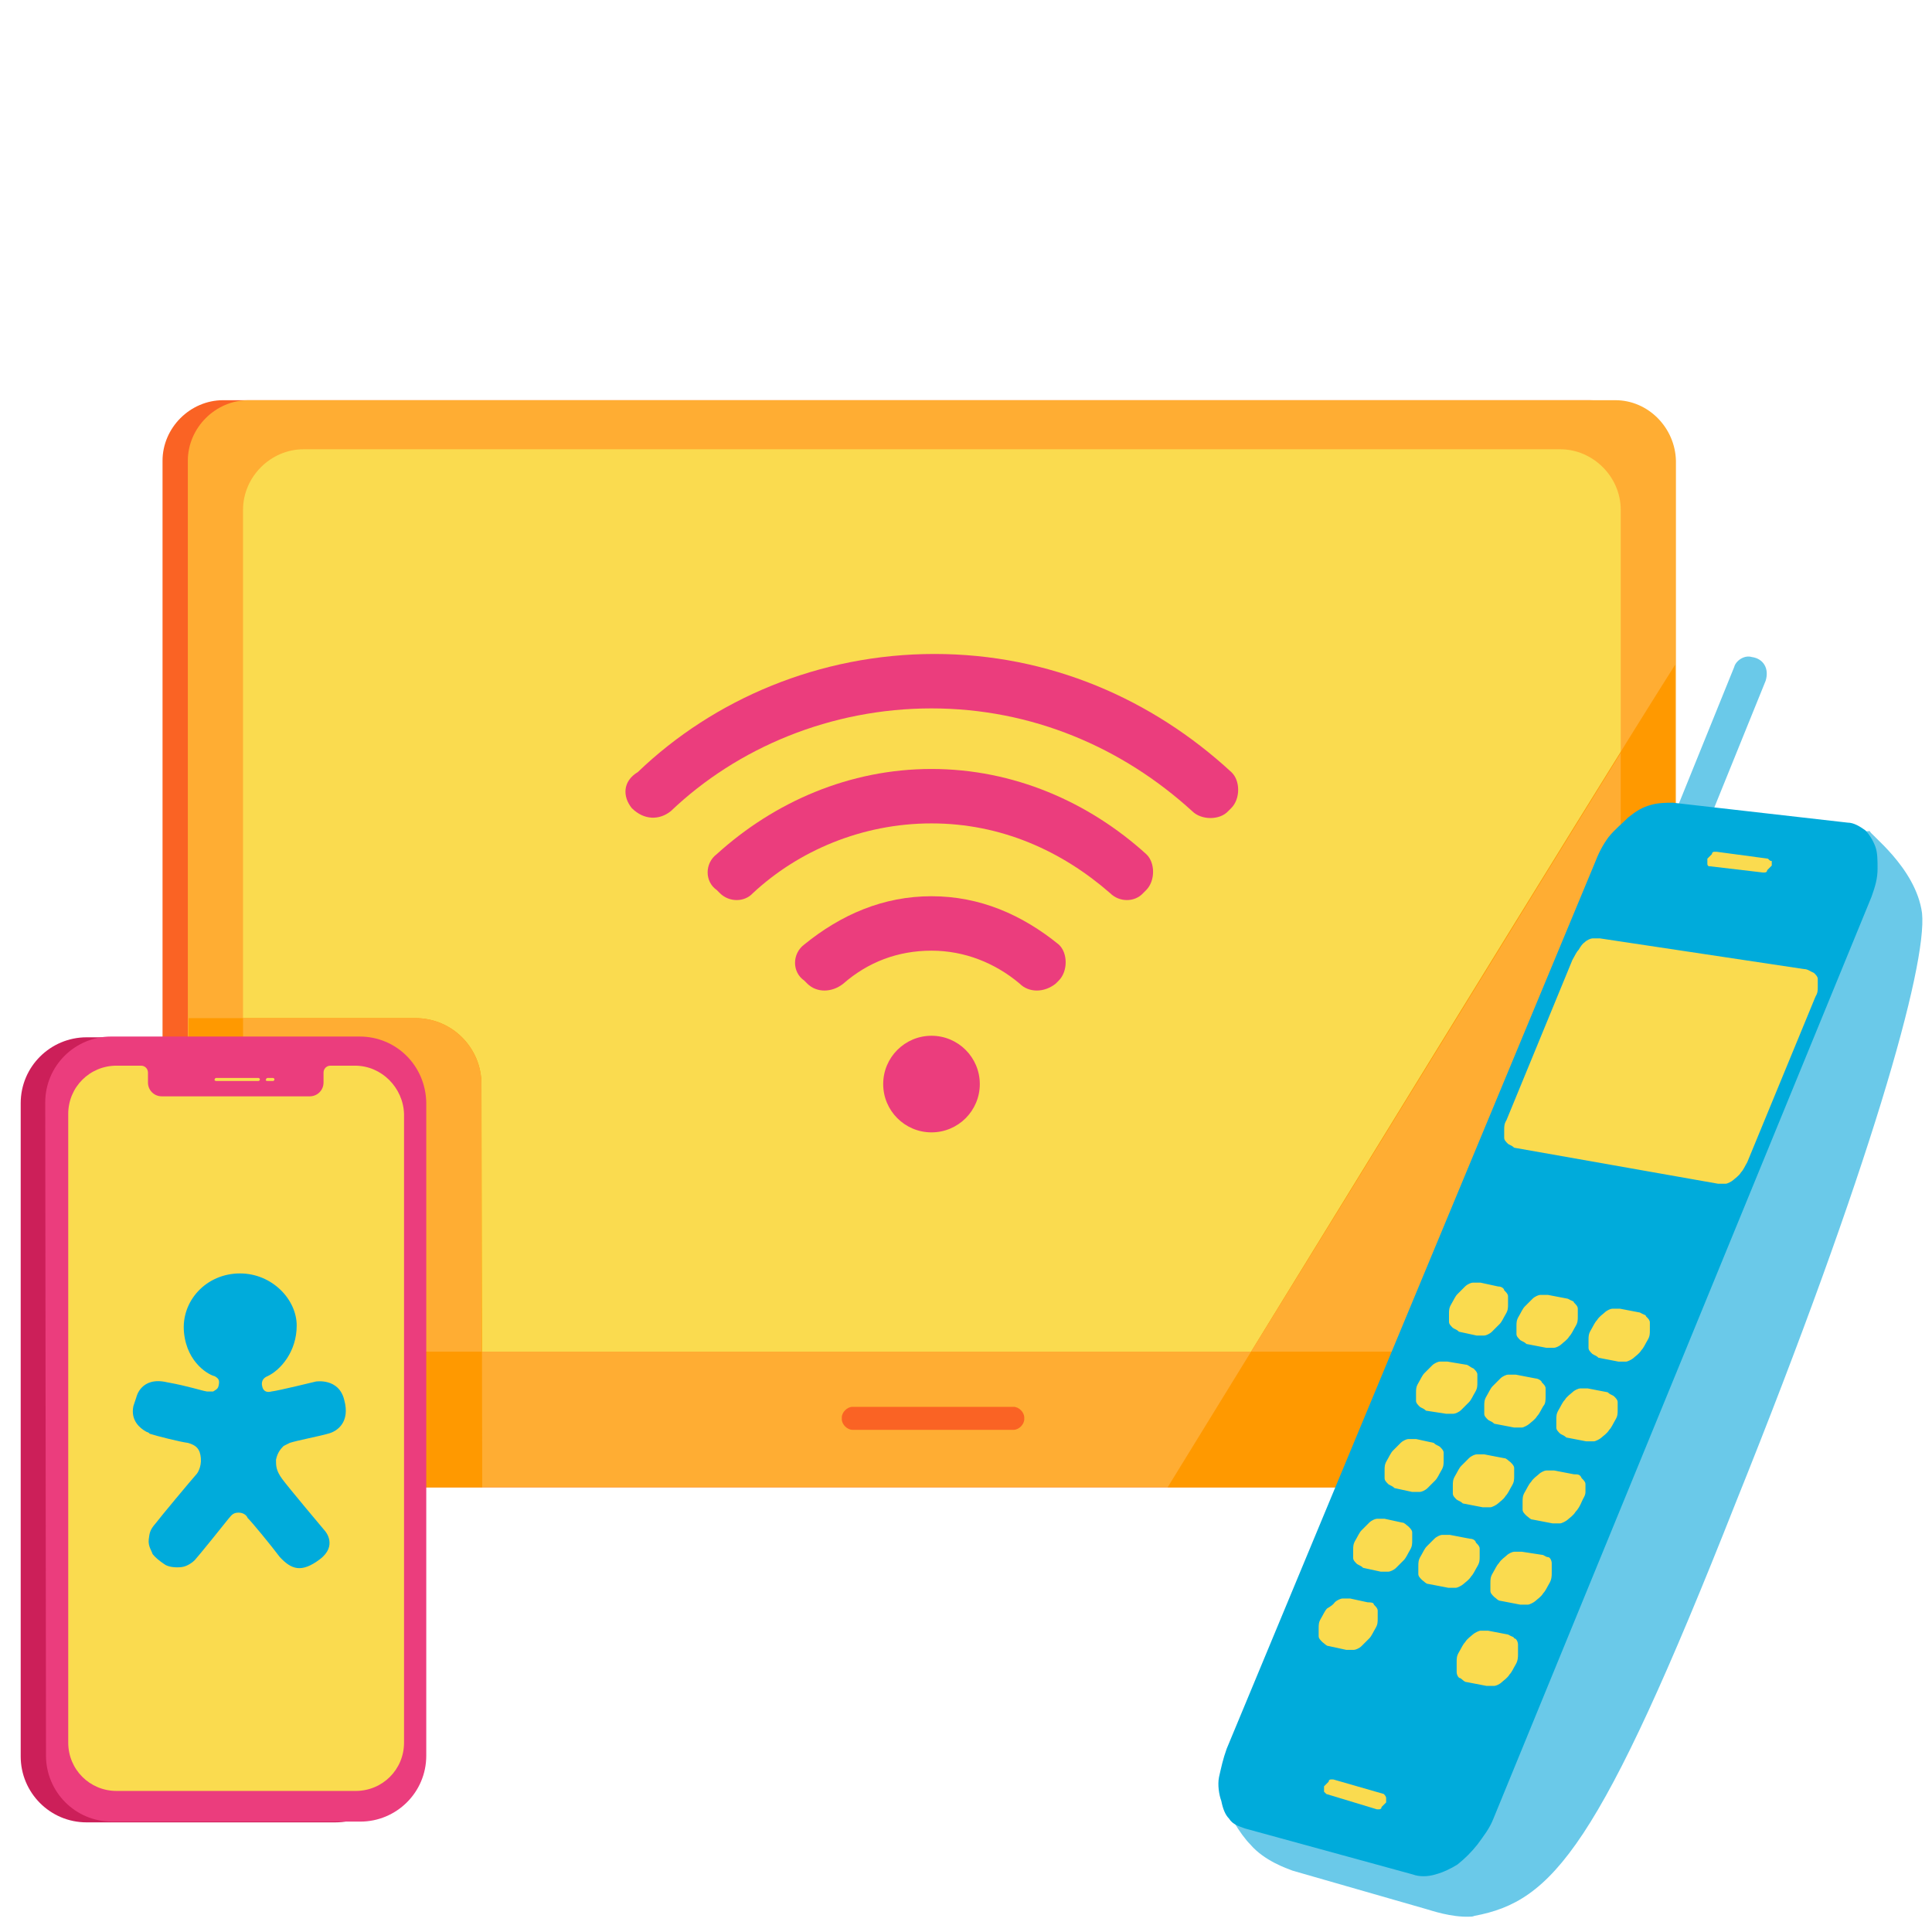 <?xml version="1.0" encoding="utf-8"?>
<!-- Generator: Adobe Illustrator 25.4.1, SVG Export Plug-In . SVG Version: 6.00 Build 0)  -->
<svg version="1.1" id="Layer_1" xmlns="http://www.w3.org/2000/svg" xmlns:xlink="http://www.w3.org/1999/xlink" x="0px" y="0px"
	 viewBox="0 0 252 252" style="enable-background:new 0 0 252 252;" xml:space="preserve">
<style type="text/css">
	.st0{fill:#FA6324;}
	.st1{fill:#FFAD33;}
	.st2{fill:#FADB4F;}
	.st3{fill:#FF9900;}
	.st4{fill:#CC1F59;}
	.st5{fill:#EB3D7D;}
	.st6{fill:#00ABDB;}
	.st7{fill:#6AC9E9;}
</style>
<path class="st0" d="M207.3,52.2H29.1c-4.3,0-7.9,3.6-7.9,7.9v126c0,4.3,3.6,7.9,7.9,7.9h178.3c4.3,0,7.9-3.6,7.9-7.9v-126
	C215.2,55.8,211.6,52.2,207.3,52.2z"/>
<path class="st1" d="M210.7,52.2H32.4c-4.3,0-7.9,3.6-7.9,7.9v126c0,4.3,3.6,7.9,7.9,7.9h178.3c4.3,0,7.9-3.6,7.9-7.9v-126
	C218.5,55.8,215,52.2,210.7,52.2L210.7,52.2z"/>
<path class="st2" d="M203.5,58.6H39.6c-4.3,0-7.9,3.6-7.9,7.9v101.9c0,4.3,3.6,7.9,7.9,7.9h163.9c4.3,0,7.9-3.6,7.9-7.9V66.5
	C211.4,62.2,207.8,58.6,203.5,58.6z"/>
<path class="st3" d="M62.8,141.4c0-4.7-3.8-8.6-8.6-8.6H24.6v53.3c0,4.3,3.6,7.9,7.9,7.9h30.4C62.9,194,62.8,141.4,62.8,141.4z"/>
<path class="st1" d="M62.8,141.4c0-4.7-3.8-8.6-8.6-8.6H31.7v35.6c0,4.3,3.6,7.9,7.9,7.9h23.2C62.8,176.3,62.8,141.4,62.8,141.4z"/>
<path class="st0" d="M132.2,186.5h-21c-0.7,0-1.4-0.7-1.4-1.4v-0.2c0-0.7,0.7-1.4,1.4-1.4h21c0.7,0,1.4,0.7,1.4,1.4v0.2
	C133.6,185.8,132.9,186.5,132.2,186.5z"/>
<path class="st4" d="M43.7,135.3H11.3c-4.7,0-8.6,3.8-8.6,8.6v85.2c0,4.7,3.8,8.6,8.6,8.6h32.4c4.7,0,8.6-3.8,8.6-8.6v-85.2
	C52.3,139.1,48.4,135.3,43.7,135.3z"/>
<path class="st5" d="M46.9,135.2H14.5c-4.7,0-8.6,3.8-8.6,8.6L6,229c0,4.7,3.8,8.6,8.6,8.6H47c4.7,0,8.6-3.8,8.6-8.6v-85.2
	C55.5,139,51.7,135.2,46.9,135.2z"/>
<path class="st2" d="M46.3,139h-3.2c-0.5,0-0.9,0.4-0.9,0.9v1.3c0,1-0.8,1.8-1.8,1.8H21.1c-1,0-1.8-0.8-1.8-1.8v-1.3
	c0-0.5-0.4-0.9-0.9-0.9h-3.2c-3.5,0-6.3,2.8-6.3,6.3v82c0,3.5,2.8,6.3,6.3,6.3h31.2c3.5,0,6.3-2.8,6.3-6.3v-82
	C52.6,141.9,49.8,139,46.3,139z"/>
<path class="st2" d="M28.2,141h5.5c0.1,0,0.2-0.1,0.2-0.2s-0.1-0.2-0.2-0.2h-5.5c-0.1,0-0.2,0.1-0.2,0.2
	C27.9,140.9,28.1,141,28.2,141z M34.9,141h0.7c0.1,0,0.2-0.1,0.2-0.2s-0.1-0.2-0.2-0.2h-0.7c-0.1,0-0.2,0.1-0.2,0.2
	C34.6,140.9,34.7,141,34.9,141z"/>
<path class="st5" d="M121.5,116.9c-6.3,0-11.8,2.4-16.6,6.3c-1.6,1.2-1.6,3.6,0,4.7l0.4,0.4c1.2,1.2,3.2,1.2,4.7,0
	c3.2-2.8,7.1-4.3,11.5-4.3c4.3,0,8.3,1.6,11.5,4.3c1.2,1.2,3.2,1.2,4.7,0l0.4-0.4c1.2-1.2,1.2-3.6,0-4.7
	C133.3,119.3,127.8,116.9,121.5,116.9z"/>
<path class="st5" d="M121.5,100.3c-10.7,0-20.5,4.3-28,11.1c-1.6,1.2-1.6,3.6,0,4.7l0.4,0.4c1.2,1.2,3.2,1.2,4.3,0
	c5.9-5.5,14.2-9.1,23.3-9.1s17,3.6,23.3,9.1c1.2,1.2,3.2,1.2,4.3,0l0.4-0.4c1.2-1.2,1.2-3.6,0-4.7
	C142,104.6,132.2,100.3,121.5,100.3z"/>
<path class="st5" d="M82.4,105.4c1.6,1.6,3.6,1.6,5.1,0.4c8.7-8.3,20.9-13.4,34-13.4s24.9,5.1,34,13.4c1.2,1.2,3.6,1.2,4.7,0
	l0.4-0.4c1.2-1.2,1.2-3.6,0-4.7c-10.3-9.5-23.7-15.4-38.7-15.4s-28.8,5.9-38.7,15.4C81.2,101.9,81.2,103.9,82.4,105.4z"/>
<circle class="st5" cx="121.5" cy="141.4" r="6.3"/>
<path class="st6" d="M37,188.6l0.8-0.4c0.9-0.3,4-0.9,5-1.2c1.2-0.3,2.9-1.5,2.1-4.4c-0.7-2.9-3.7-2.4-3.7-2.4s-4.9,1.2-5.8,1.3
	c-1.1,0.3-1.2-0.7-1.2-0.7s-0.3-0.9,0.7-1.3c1.7-0.8,3.8-3.2,3.8-6.6c0-3.4-3.2-6.8-7.4-6.8c-4.4,0-7.7,3.6-7.3,7.7
	c0.4,4.1,3.4,5.6,4,5.7c0.5,0.3,0.7,0.5,0.5,1.3c-0.1,0.4-0.4,0.5-0.7,0.7H27c-0.7-0.1-2.4-0.7-5.2-1.2c-3.4-0.8-4,1.9-4,1.9
	l-0.4,1.2c-0.4,1.9,0.9,2.9,1.6,3.3c0.1,0.1,0.4,0.1,0.5,0.3c0.9,0.3,4.1,1.1,5,1.2c1.1,0.3,1.6,0.8,1.7,2s-0.5,2-0.5,2
	c-0.8,0.9-4.8,5.7-5.4,6.5c-0.7,0.8-0.8,1.2-0.9,2.1c-0.1,0.9,0.4,1.5,0.5,1.9c0.3,0.4,0.9,0.9,1.5,1.3c0.5,0.4,1.5,0.5,2.3,0.4
	s1.5-0.7,1.7-0.9c0.3-0.3,4.1-5,4.4-5.4c0.3-0.3,0.5-0.8,1.3-0.8c0.7,0,1.1,0.4,1.2,0.7l0.1,0.1c0.5,0.5,2.9,3.4,4.1,5
	c1.5,1.6,2.8,2.1,5.2,0.3s0.7-3.7,0.7-3.7s-4.8-5.7-5.6-6.8s-0.8-1.7-0.8-2.5C36.2,189.4,36.7,188.9,37,188.6L37,188.6z"/>
<path class="st3" d="M218.5,86.7c-10.9,17.2-52.1,84.4-66.2,107.3h58.3c4.3,0,7.9-3.6,7.9-7.9V86.7z"/>
<path class="st1" d="M211.4,98.2c-12.3,19.8-33.6,54.5-48.2,78.1h40.3c4.3,0,7.9-3.6,7.9-7.9V98.2z"/>
<g>
	<path class="st7" d="M243.9,108.4c-0.8,0-21.4,1.6-22.4,1.8c-1,0.3-2.1,0.8-2.9,1.6c-1,0.8-1.8,1.6-2.6,2.6s-1.3,2.1-1.8,3.4
		c0,0-54,116.3-54.2,117.3s1.8,4.2,3.1,5.5c1.8,2.1,4.7,3.1,5.5,3.4l17.4,5c0.7,0.2,3.3,1.1,5.7,1c0.2,0,0.4,0,0.6-0.1
		c10.2-1.9,16.3-8.8,34.1-53.9c17.5-43.5,25-70.1,24.3-76.9C249.9,113.1,243.6,108.6,243.9,108.4z"/>
	<path class="st7" d="M220.7,112.5l9.6-23.7c0.5-1.6-0.3-2.9-1.8-3.1c-1-0.3-2.1,0.5-2.3,1.3l-9.6,23.7c-0.5,1.6,0.3,2.9,1.8,3.1
		C219.4,114.1,220.2,113.3,220.7,112.5z"/>
	<path class="st6" d="M241,107.3c0.8,0,1.6,0.5,2.3,1c0.5,0.5,1,1.3,1.3,2.1s0.3,1.8,0.3,2.9c0,1.3-0.3,2.3-0.8,3.7l-49.3,120.2
		c-0.5,1.3-1.3,2.3-2.1,3.4c-0.8,1-1.6,1.8-2.6,2.6c-0.8,0.5-1.8,1-2.9,1.3c-1,0.3-2.1,0.3-2.9,0l-21.9-6c-0.8-0.3-1.6-0.5-2.1-1.3
		c-0.5-0.5-0.8-1.3-1-2.3c-0.3-0.8-0.5-2.1-0.3-3.1c0.3-1.3,0.5-2.3,1-3.7l48-115.5c0.5-1.3,1-2.3,1.8-3.4c0.8-1,1.8-1.8,2.6-2.6
		c1-0.8,1.8-1.3,2.9-1.6c1-0.3,2.1-0.3,2.9-0.3L241,107.3"/>
	<path class="st2" d="M235.3,126.4c0.5,0,0.8,0.3,1.3,0.5c0.3,0.3,0.5,0.5,0.5,0.8v1c0,0.5,0,0.8-0.3,1.3l-8.9,21.6
		c-0.3,0.5-0.5,1-0.8,1.3c-0.3,0.5-0.8,0.8-1,1s-0.8,0.5-1,0.5h-1l-26.6-4.7c-0.3-0.3-0.5-0.3-0.8-0.5c-0.3-0.3-0.5-0.5-0.5-0.8v-1
		c0-0.5,0-0.8,0.3-1.3l8.6-20.9c0.3-0.5,0.5-1,0.8-1.3c0.3-0.5,0.5-0.8,0.8-1c0.3-0.3,0.8-0.5,1-0.5h1L235.3,126.4 M230.6,112
		C230.6,112,230.6,112.3,230.6,112c0.3,0.3,0.3,0.3,0.5,0.3v0.6l-0.3,0.3l-0.3,0.3c0,0.3-0.3,0.3-0.3,0.3h-0.3l-6.8-0.8H223
		c-0.3,0-0.3-0.3-0.3-0.3V112l0.3-0.3l0.3-0.3c0-0.3,0.3-0.3,0.3-0.3h0.3L230.6,112 M180.5,234C180.5,234,180.8,234,180.5,234
		c0.3,0.3,0.3,0.5,0.3,0.5v0.6l-0.3,0.3l-0.3,0.3c0,0.3-0.3,0.3-0.3,0.3h-0.3l-6.6-2l-0.3-0.3V233l0.3-0.3l0.3-0.3
		c0-0.3,0.3-0.3,0.3-0.3h0.3L180.5,234 M195.4,167.8c0.5,0,0.8,0.3,0.8,0.5c0.3,0.3,0.5,0.5,0.5,0.8v1c0,0.5,0,0.8-0.3,1.3
		s-0.5,1-0.8,1.3l-1,1c-0.3,0.3-0.8,0.5-1,0.5h-1l-2.3-0.5c-0.3-0.3-0.5-0.3-0.8-0.5c-0.3-0.3-0.5-0.5-0.5-0.8v-1
		c0-0.5,0-0.8,0.3-1.3s0.5-1,0.8-1.3l1-1c0.3-0.3,0.8-0.5,1-0.5h1L195.4,167.8 M204.5,169.4c0.5,0.3,0.8,0.3,0.8,0.5
		c0.3,0.3,0.5,0.5,0.5,0.8v1c0,0.5,0,0.8-0.3,1.3s-0.5,1-0.8,1.3c-0.3,0.5-0.8,0.8-1,1c-0.3,0.3-0.8,0.5-1,0.5h-1l-2.6-0.5
		c-0.3-0.3-0.5-0.3-0.8-0.5c-0.3-0.3-0.5-0.5-0.5-0.8v-1c0-0.5,0-0.8,0.3-1.3s0.5-1,0.8-1.3l1-1c0.3-0.3,0.8-0.5,1-0.5h1
		L204.5,169.4 M213.9,171.2c0.5,0.3,0.8,0.3,0.8,0.5c0.3,0.3,0.5,0.5,0.5,0.8v1c0,0.5,0,0.8-0.3,1.3s-0.5,1-0.8,1.3
		c-0.3,0.5-0.8,0.8-1,1s-0.8,0.5-1,0.5h-1l-2.6-0.5c-0.3-0.3-0.5-0.3-0.8-0.5c-0.3-0.3-0.5-0.5-0.5-0.8v-1c0-0.5,0-0.8,0.3-1.3
		s0.5-1,0.8-1.3c0.3-0.5,0.8-0.8,1-1c0.3-0.3,0.8-0.5,1-0.5h1L213.9,171.2 M191.2,178c0.3,0,0.5,0.3,1,0.5c0.3,0.3,0.5,0.5,0.5,0.8
		v1c0,0.5,0,0.8-0.3,1.3s-0.5,1-0.8,1.3l-1,1c-0.3,0.3-0.8,0.5-1,0.5h-1L186,184c-0.3-0.3-0.5-0.3-0.8-0.5c-0.3-0.3-0.5-0.5-0.5-0.8
		v-1c0-0.5,0-0.8,0.3-1.3s0.5-1,0.8-1.3l1-1c0.3-0.3,0.8-0.5,1-0.5h1L191.2,178 M200.3,179.8c0.3,0,0.8,0.3,0.8,0.5
		c0.3,0.3,0.5,0.5,0.5,0.8v1c0,0.5,0,1-0.3,1.3c-0.3,0.5-0.5,1-0.8,1.3c-0.3,0.5-0.8,0.8-1,1s-0.8,0.5-1,0.5h-1l-2.6-0.5
		c-0.3-0.3-0.5-0.3-0.8-0.5c-0.3-0.3-0.5-0.5-0.5-0.8v-1c0-0.5,0-0.8,0.3-1.3s0.5-1,0.8-1.3l1-1c0.3-0.3,0.8-0.5,1-0.5h1
		L200.3,179.8 M209.7,181.6c0.3,0.3,0.5,0.3,0.8,0.5c0.3,0.3,0.5,0.5,0.5,0.8v1c0,0.5,0,0.8-0.3,1.3s-0.5,1-0.8,1.3
		c-0.3,0.5-0.8,0.8-1,1s-0.8,0.5-1,0.5h-1l-2.6-0.5c-0.3-0.3-0.5-0.3-0.8-0.5c-0.3-0.3-0.5-0.5-0.5-0.8v-1c0-0.5,0-0.8,0.3-1.3
		s0.5-1,0.8-1.3c0.3-0.5,0.8-0.8,1-1c0.3-0.3,0.8-0.5,1-0.5h1L209.7,181.6 M187,188.2c0.3,0.3,0.5,0.3,0.8,0.5
		c0.3,0.3,0.5,0.5,0.5,0.8v1c0,0.5,0,0.8-0.3,1.3s-0.5,1-0.8,1.3l-1,1c-0.3,0.3-0.8,0.5-1,0.5h-1l-2.3-0.5c-0.3-0.3-0.5-0.3-0.8-0.5
		c-0.3-0.3-0.5-0.5-0.5-0.8v-1c0-0.5,0-0.8,0.3-1.3s0.5-1,0.8-1.3l1-1c0.3-0.3,0.8-0.5,1-0.5h1L187,188.2 M196.2,190.2
		c0.3,0,0.5,0.3,0.8,0.5c0.3,0.3,0.5,0.5,0.5,0.8v1c0,0.5,0,0.8-0.3,1.3s-0.5,1-0.8,1.3c-0.3,0.5-0.8,0.8-1,1s-0.8,0.5-1,0.5h-1
		l-2.6-0.5c-0.3-0.3-0.5-0.3-0.8-0.5c-0.3-0.3-0.5-0.5-0.5-0.8v-1c0-0.5,0-0.8,0.3-1.3s0.5-1,0.8-1.3l1-1c0.3-0.3,0.8-0.5,1-0.5h1
		L196.2,190.2 M205.3,192.3c0.5,0,0.8,0,1,0.5c0.3,0.3,0.5,0.5,0.5,0.8v1c0,0.5-0.3,0.8-0.5,1.3s-0.5,1-0.8,1.3
		c-0.3,0.5-0.8,0.8-1,1s-0.8,0.5-1,0.5h-1l-2.6-0.5c-0.3,0-0.5-0.3-0.8-0.5c-0.3-0.3-0.5-0.5-0.5-0.8v-1c0-0.5,0-0.8,0.3-1.3
		s0.5-1,0.8-1.3c0.3-0.5,0.8-0.8,1-1c0.3-0.3,0.8-0.5,1-0.5h1L205.3,192.3 M182.9,198.6c0.3,0,0.5,0.3,0.8,0.5
		c0.3,0.3,0.5,0.5,0.5,0.8v1c0,0.5,0,0.8-0.3,1.3s-0.5,1-0.8,1.3l-1,1c-0.3,0.3-0.8,0.5-1,0.5h-1l-2.3-0.5c-0.3-0.3-0.5-0.3-0.8-0.5
		c-0.3-0.3-0.5-0.5-0.5-0.8v-1c0-0.5,0-0.8,0.3-1.3s0.5-1,0.8-1.3l1-1c0.3-0.3,0.8-0.5,1-0.5h1L182.9,198.6 M191.7,200.7
		c0.5,0,0.8,0.3,0.8,0.5c0.3,0.3,0.5,0.5,0.5,0.8v1c0,0.5,0,0.8-0.3,1.3s-0.5,1-0.8,1.3c-0.3,0.5-0.8,0.8-1,1s-0.8,0.5-1,0.5h-1
		l-2.6-0.5c-0.3,0-0.5-0.3-0.8-0.5c-0.3-0.3-0.5-0.5-0.5-0.8v-1c0-0.5,0-0.8,0.3-1.3s0.5-1,0.8-1.3l1-1c0.3-0.3,0.8-0.5,1-0.5h1
		L191.7,200.7 M201.1,202.8c0.3,0,0.5,0.3,0.8,0.3s0.5,0.5,0.5,0.8v1.3c0,0.3,0,0.8-0.3,1.3s-0.5,1-0.8,1.3c-0.3,0.5-0.8,0.8-1,1
		s-0.8,0.5-1,0.5h-1l-2.6-0.5c-0.3,0-0.5-0.3-0.8-0.5c-0.3-0.3-0.5-0.5-0.5-0.8v-1c0-0.5,0-0.8,0.3-1.3s0.5-1,0.8-1.3
		c0.3-0.5,0.8-0.8,1-1c0.3-0.3,0.8-0.5,1-0.5h1L201.1,202.8 M178.4,209c0.3,0,0.8,0,0.8,0.3c0.3,0.3,0.5,0.5,0.5,0.8v1
		c0,0.5,0,0.8-0.3,1.3s-0.5,1-0.8,1.3l-1,1c-0.3,0.3-0.8,0.5-1,0.5h-1l-2.3-0.5c-0.3,0-0.5-0.3-0.8-0.5c-0.3-0.3-0.5-0.5-0.5-0.8v-1
		c0-0.5,0-0.8,0.3-1.3s0.5-1,0.8-1.3c0.5-0.3,0.8-0.5,1-0.8c0.3-0.3,0.8-0.5,1-0.5h1L178.4,209 M196.7,213.2
		c0.5,0.3,0.8,0.3,0.8,0.5c0.3,0,0.5,0.5,0.5,0.8v1.3c0,0.3,0,0.8-0.3,1.3s-0.5,1-0.8,1.3c-0.3,0.5-0.8,0.8-1,1
		c-0.3,0.3-0.8,0.5-1,0.5h-1l-2.6-0.5c-0.3,0-0.5-0.3-0.8-0.5c-0.3,0-0.5-0.5-0.5-0.8v-1.3c0-0.5,0-0.8,0.3-1.3s0.5-1,0.8-1.3
		c0.3-0.5,0.8-0.8,1-1s0.8-0.5,1-0.5h1L196.7,213.2"/>
</g>
</svg>
